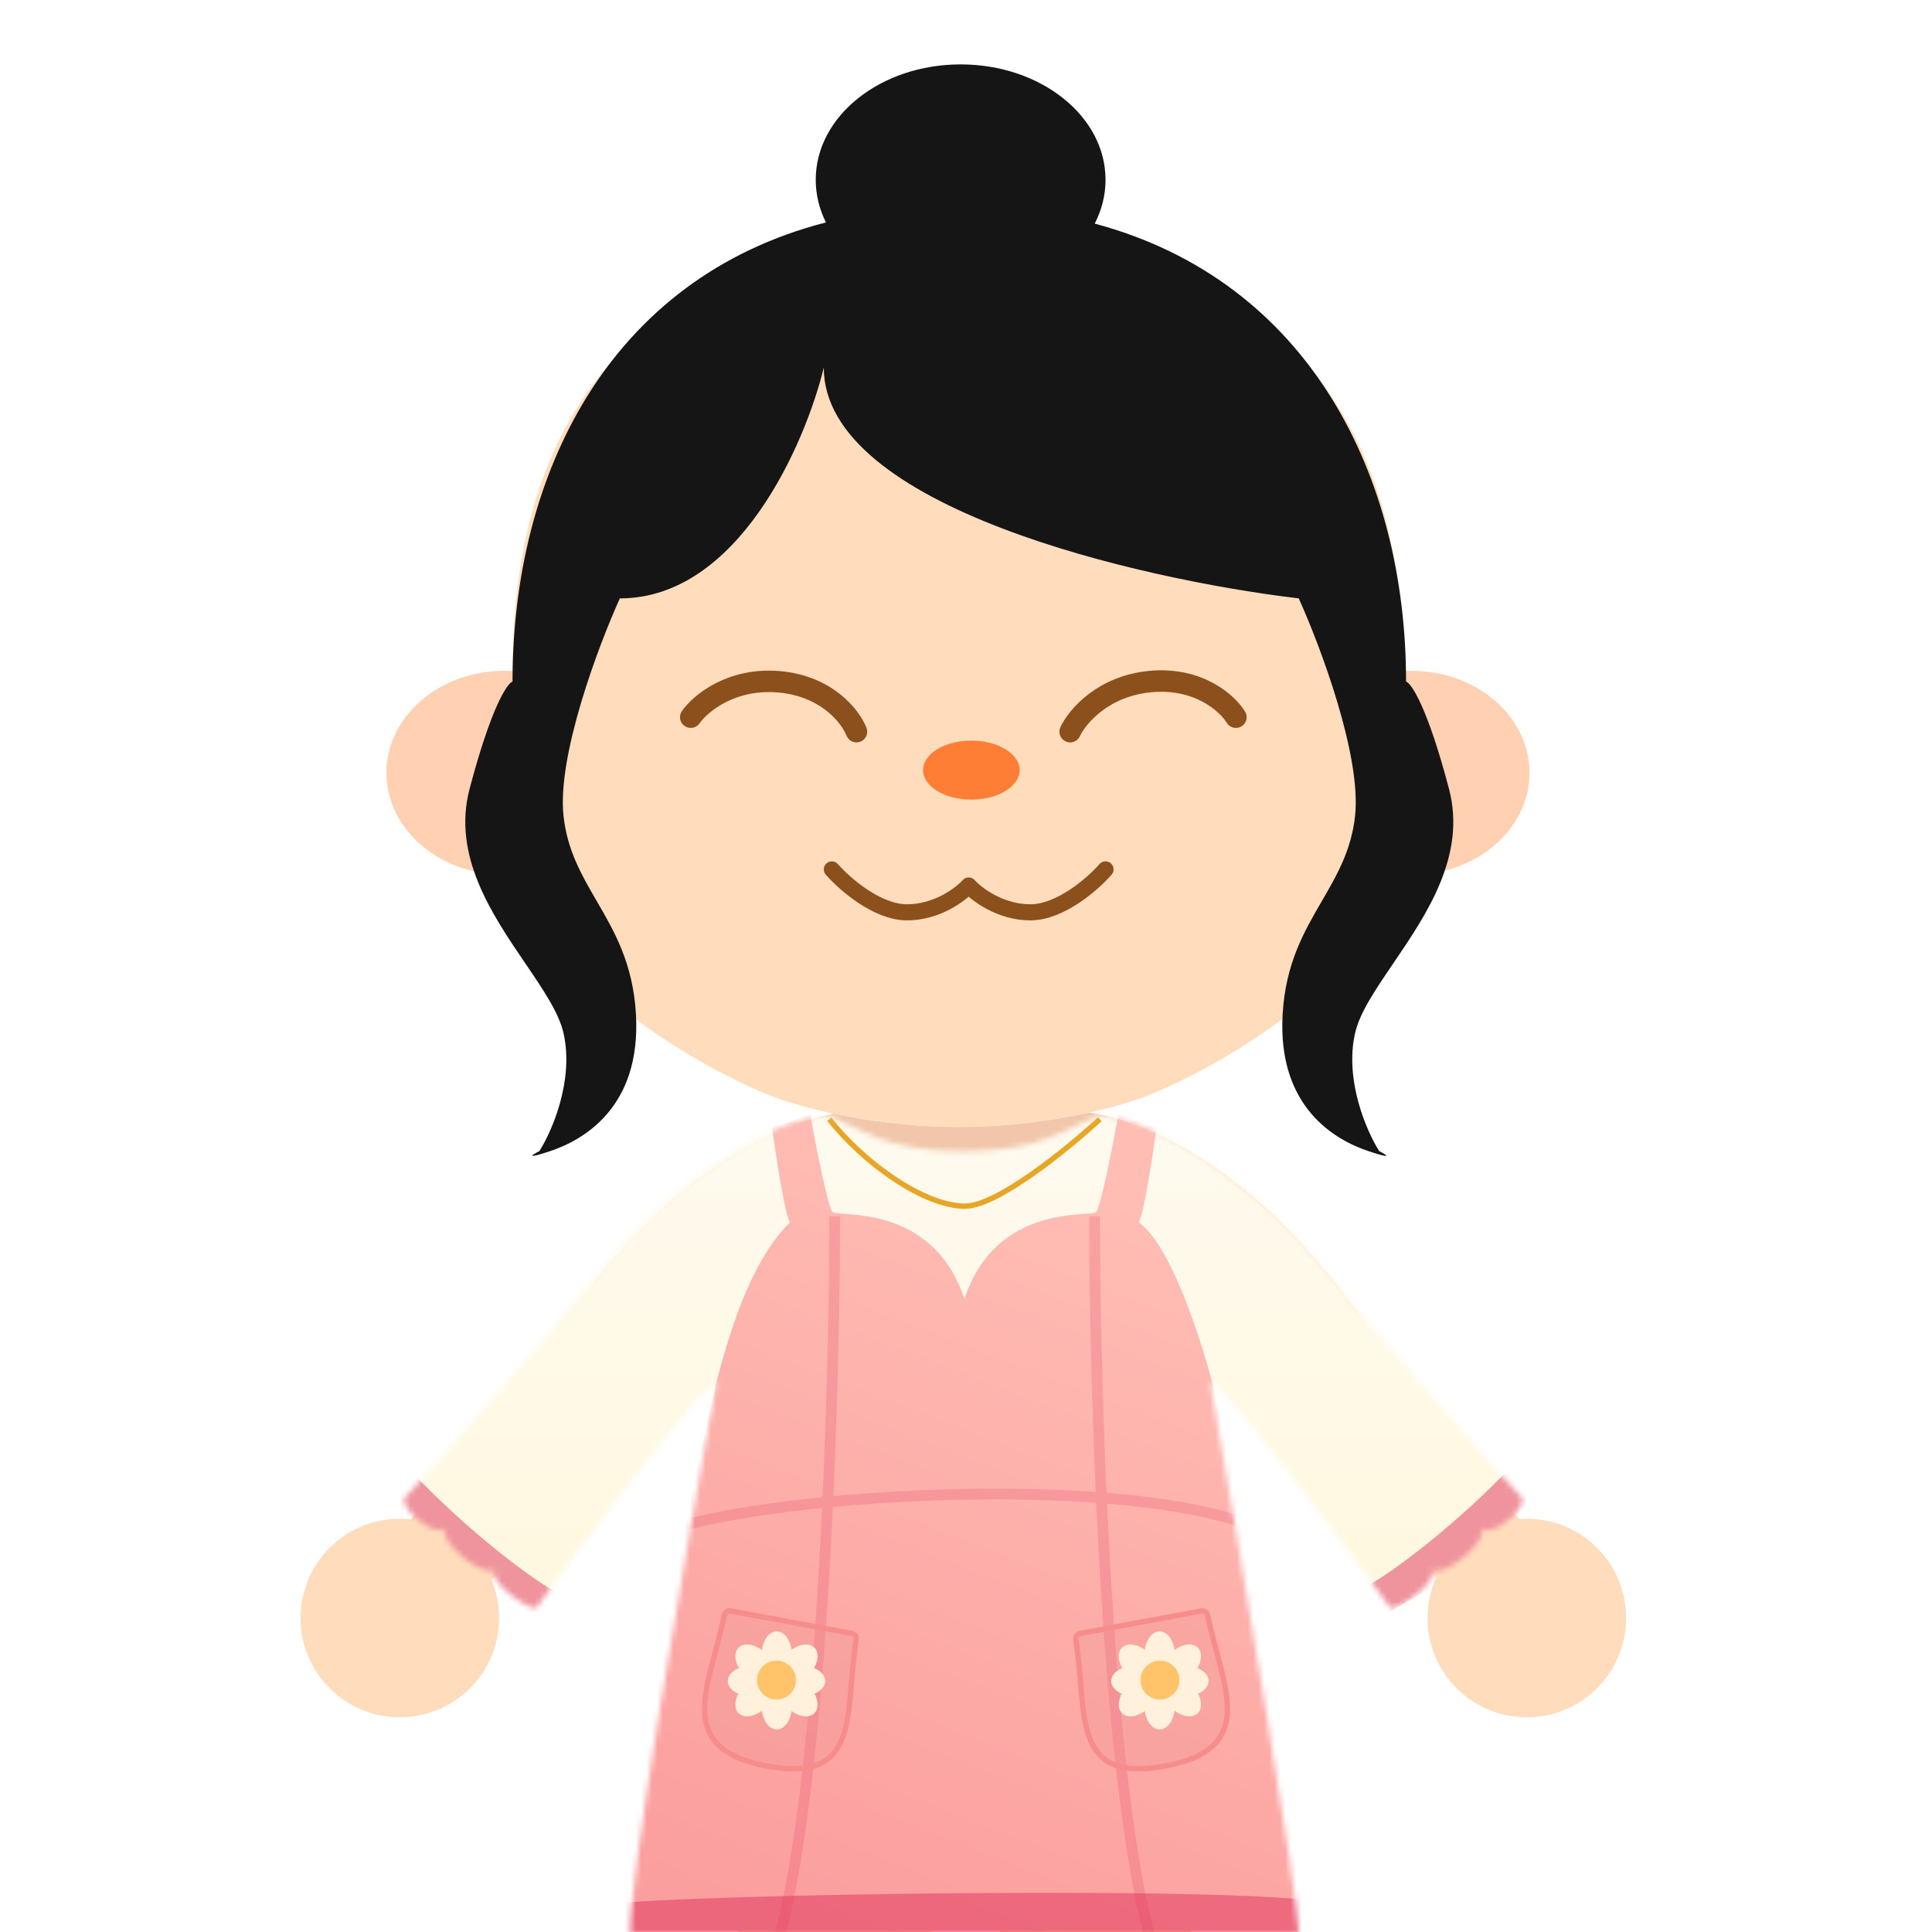 <svg width="360" height="360" viewBox="0 0 360 360" fill="none" xmlns="http://www.w3.org/2000/svg">
<g clip-path="url(#clip0)">
<ellipse cx="94" cy="144" rx="22" ry="19" fill="#FFD0B2"/>
<ellipse cx="263" cy="144" rx="22" ry="19" fill="#FFD0B2"/>
<path fill-rule="evenodd" clip-rule="evenodd" d="M178 43C147 43 95.5 54.2 95.5 125C95.609 125 95.716 125 95.823 125C93.978 136.056 93.409 147.025 94.694 156.5C97.894 180.1 128.361 198 143.194 204C148.028 206 161.894 210 178.694 210C195.494 210 209.361 206 214.194 204C229.028 198 259.494 180.1 262.694 156.5C263.99 146.946 263.392 135.882 261.5 124.742C261.375 54.173 209.962 43 179 43H178Z" fill="#FFDCBC"/>
<path fill-rule="evenodd" clip-rule="evenodd" d="M203.984 41.666C205.284 39.148 206 36.391 206 33.5C206 21.626 193.912 12 179 12C164.088 12 152 21.626 152 33.5C152 36.305 152.675 38.985 153.902 41.442C113.358 51.876 95.5 88.545 95.5 127C94.5 127.333 91.5 131.8 87.5 147C84.226 159.44 91.67 170.38 97.902 179.539C101.188 184.368 104.137 188.702 105 192.5C107 201.3 102.833 210.833 100.5 214.5C99.167 215.167 97.7 216.1 102.5 214.5C108.5 212.5 119.5 206.5 118.5 189C117.96 179.544 114.5 173.592 111.196 167.909C108.386 163.075 105.689 158.435 105 152C103.8 140.8 111.5 120.333 115.5 111.5C137.5 111.5 150 82.833 153.5 68.5C153.5 94.5 212.5 108 242 111.5C246 120.333 253.7 140.8 252.5 152C251.811 158.435 249.114 163.075 246.304 167.909C243 173.592 239.54 179.544 239 189C238 206.5 249 212.5 255 214.5C259.8 216.1 258.333 215.167 257 214.5C254.667 210.833 250.5 201.3 252.5 192.5C253.363 188.702 256.312 184.368 259.598 179.539C265.83 170.38 273.274 159.44 270 147C266 131.8 263 127.333 262 127C262 88.815 244.041 52.392 203.984 41.666Z" fill="#161515"/>
<path d="M128.71 133.634C130.476 131.111 136.241 126.262 145.177 127.044C154.113 127.826 158.511 133.564 159.592 136.336" stroke="#8C501D" stroke-width="4" stroke-linecap="round"/>
<path d="M199.407 136.336C200.708 133.545 205.544 127.768 214.48 126.986C223.416 126.205 228.743 131.092 230.29 133.634" stroke="#8C501D" stroke-width="4" stroke-linecap="round"/>
<path d="M155 162C157.333 164.667 163.4 170 169 170C174.6 170 179 166.667 180.5 165C182 166.667 186.4 170 192 170C197.6 170 203.667 164.667 206 162" stroke="#8C501D" stroke-width="3" stroke-linecap="round" stroke-linejoin="round"/>
<ellipse cx="181" cy="143.5" rx="9" ry="5.5" fill="#FF7E36"/>
<path fill-rule="evenodd" clip-rule="evenodd" d="M155.353 207.521C144.473 209.609 126.11 218.194 108.5 242C93.571 262.182 83.833 274.609 76.545 283.112C75.874 283.038 75.191 283 74.5 283C64.283 283 56 291.283 56 301.5C56 311.717 64.283 320 74.5 320C84.717 320 93 311.717 93 301.5C93 298.965 92.49 296.549 91.567 294.348C105.418 280.375 125.52 260.542 137.853 253.5C133.649 267.573 123.181 325.514 137.853 360.5H173.5L179.75 337.5L186.5 360.5H221.647C236.319 325.514 225.851 267.573 221.647 253.5C233.409 260.216 253.274 279.603 267.588 293.989C266.567 296.285 266 298.826 266 301.5C266 311.717 274.283 320 284.5 320C294.717 320 303 311.717 303 301.5C303 291.283 294.717 283 284.5 283C284.035 283 283.574 283.017 283.118 283.051C275.383 274.008 265.073 261.025 251 242C232.741 217.317 213.672 208.997 202.975 207.316C196.493 208.76 188.048 210 178.694 210C169.786 210 161.702 208.875 155.353 207.521Z" fill="#FFDCBC"/>
<path fill-rule="evenodd" clip-rule="evenodd" d="M228.993 304.17C221.388 304.805 194.042 307 179.5 307C166.509 307 141.548 305.248 130.496 304.422C129.688 323.651 131.135 344.482 137.853 360.5H173.5L179.75 337.5L186.5 360.5H221.647C228.394 344.412 229.825 323.469 228.993 304.17Z" fill="#FFC453"/>
<g style="mix-blend-mode:hard-light" opacity="0.1" filter="url(#filter0_f)">
<path fill-rule="evenodd" clip-rule="evenodd" d="M210.094 209.12C209.12 214.652 206.646 223.035 205.476 227C205.054 228.429 204.749 230.949 204.395 233.872C203.51 241.173 202.321 250.985 198.25 252.584C192.549 254.822 186.083 256 179.5 256C172.917 256 166.451 254.822 160.75 252.584C155.049 250.346 153.5 237.5 153.5 228C153.5 222.367 151.733 217.428 150.295 213.408C149.756 211.901 149.263 210.523 148.927 209.285C151.272 208.462 153.43 207.89 155.353 207.521C161.702 208.875 169.786 210 178.694 210C188.048 210 196.493 208.76 202.975 207.316C205.054 207.642 207.45 208.22 210.094 209.12Z" fill="#700000"/>
</g>
<mask id="mask0" mask-type="alpha" maskUnits="userSpaceOnUse" x="75" y="207" width="209" height="154">
<path d="M113 235.382C123.121 222.5 143 207.882 154.5 207.882C160.667 210.382 165 214.5 179.5 214.5C194 214.5 198.333 210.382 204.5 207.882C216 207.882 236.664 223.5 246 235.382C257 249.382 281.5 277 283.5 279C285.091 280.591 277.548 287 276.015 284.628C277.608 287.094 268.633 294.486 266.599 292.32C268.699 294.556 259.776 300.565 259 299.5C249.167 286 228.7 258.7 225.5 257.5C231 289 242 353.7 242 360.5H117.5C116.7 352.9 127.833 288.667 133.5 257.5C130.3 258.7 109.833 286 100 299.5C99.224 300.565 90.301 294.556 92.401 292.32C90.367 294.486 81.392 287.094 82.985 284.628C81.452 287 73.909 280.591 75.5 279C77.5 277 102 249.382 113 235.382Z" fill="black"/>
</mask>
<g mask="url(#mask0)">
<rect x="72" y="197" width="213" height="163" fill="url(#paint0_linear)"/>
<g filter="url(#filter1_d)">
<path d="M147.202 227.756C146.31 226.687 144.602 215.576 143.86 210.154L150.958 207.692C151.999 213.393 154.289 225.001 155.121 225.834C156.162 226.875 173.755 224.051 179.703 242.043C185.651 224.051 203.203 226.875 204.244 225.834C205.076 225.001 207.366 213.393 208.407 207.692L215.505 210.154C214.763 215.576 213.055 226.687 212.163 227.756C218.319 232.079 223.91 250.193 225.855 257.487L249.338 363.212H110.027L133.51 257.487L133.531 257.411C135.483 250.091 139.381 235.473 147.202 227.756Z" fill="url(#paint1_linear)"/>
</g>
<g filter="url(#filter2_i)">
<path d="M248.24 354.865C238.558 351.193 127.053 352.862 113.032 354.865V362.544H248.24V354.865Z" fill="#E1305A" fill-opacity="0.5"/>
</g>
<g style="mix-blend-mode:multiply" opacity="0.4" filter="url(#filter3_f)">
<path d="M124.382 285.091C146.083 278.081 211.183 274.408 235.22 285.091M155.536 226.639C155.512 262.469 153.064 340.633 143.46 366.644M203.959 226.639C203.983 262.469 206.431 340.633 216.035 366.644" stroke="#E1305A" stroke-opacity="0.5" stroke-width="2"/>
</g>
<g filter="url(#filter4_df)">
<path d="M158.731 302.372L136.163 298.178C135.62 298.077 135.098 298.436 134.987 298.977C132.321 311.958 125.182 323.786 142.918 327.082C160.667 330.38 157.325 317.017 159.541 303.541C159.631 302.996 159.274 302.473 158.731 302.372Z" fill="url(#paint2_linear)"/>
<path d="M158.731 302.372L136.163 298.178C135.62 298.077 135.098 298.436 134.987 298.977C132.321 311.958 125.182 323.786 142.918 327.082C160.667 330.38 157.325 317.017 159.541 303.541C159.631 302.996 159.274 302.473 158.731 302.372Z" stroke="#F78C8C"/>
</g>
<g filter="url(#filter5_df)">
<path d="M201.27 302.372L223.839 298.178C224.382 298.077 224.903 298.436 225.014 298.977C227.68 311.958 234.819 323.786 217.083 327.082C199.334 330.38 202.677 317.017 200.46 303.541C200.37 302.996 200.727 302.473 201.27 302.372Z" fill="url(#paint3_linear)"/>
<path d="M201.27 302.372L223.839 298.178C224.382 298.077 224.903 298.436 225.014 298.977C227.68 311.958 234.819 323.786 217.083 327.082C199.334 330.38 202.677 317.017 200.46 303.541C200.37 302.996 200.727 302.473 201.27 302.372Z" stroke="#F78C8C"/>
</g>
<ellipse cx="144.74" cy="308.36" rx="2.829" ry="4.373" fill="#FFF1DB"/>
<ellipse cx="139.989" cy="313.233" rx="2.829" ry="4.373" transform="rotate(-90 139.989 313.233)" fill="#FFF1DB"/>
<ellipse cx="140.709" cy="310.109" rx="2.829" ry="4.373" transform="rotate(-45 140.709 310.109)" fill="#FFF1DB"/>
<ellipse rx="2.829" ry="4.373" transform="matrix(1 0 0 -1 144.74 317.881)" fill="#FFF1DB"/>
<ellipse rx="2.829" ry="4.373" transform="matrix(0.707 0.707 0.707 -0.707 140.709 316.133)" fill="#FFF1DB"/>
<ellipse rx="2.829" ry="4.373" transform="matrix(4.37114e-08 -1 -1 -4.37114e-08 149.388 313.233)" fill="#FFF1DB"/>
<ellipse rx="2.829" ry="4.373" transform="matrix(-0.707 -0.707 -0.707 0.707 148.668 310.109)" fill="#FFF1DB"/>
<ellipse cx="148.668" cy="316.133" rx="2.829" ry="4.373" transform="rotate(135 148.668 316.133)" fill="#FFF1DB"/>
<circle cx="144.689" cy="313.06" r="3.629" fill="#FFC369"/>
<ellipse rx="2.829" ry="4.373" transform="matrix(-1 0 0 1 216.08 308.36)" fill="#FFF1DB"/>
<ellipse rx="2.829" ry="4.373" transform="matrix(4.37114e-08 -1 -1 -4.37114e-08 220.832 313.233)" fill="#FFF1DB"/>
<ellipse rx="2.829" ry="4.373" transform="matrix(-0.707 -0.707 -0.707 0.707 220.112 310.109)" fill="#FFF1DB"/>
<ellipse cx="216.08" cy="317.881" rx="2.829" ry="4.373" transform="rotate(180 216.08 317.881)" fill="#FFF1DB"/>
<ellipse cx="220.112" cy="316.133" rx="2.829" ry="4.373" transform="rotate(135 220.112 316.133)" fill="#FFF1DB"/>
<ellipse cx="211.432" cy="313.233" rx="2.829" ry="4.373" transform="rotate(-90 211.432 313.233)" fill="#FFF1DB"/>
<ellipse cx="212.152" cy="310.109" rx="2.829" ry="4.373" transform="rotate(-45 212.152 310.109)" fill="#FFF1DB"/>
<ellipse rx="2.829" ry="4.373" transform="matrix(0.707 0.707 0.707 -0.707 212.152 316.133)" fill="#FFF1DB"/>
<circle r="3.629" transform="matrix(-1 0 0 1 216.132 313.06)" fill="#FFC369"/>
<g filter="url(#filter6_df)">
<path d="M154.526 207.544C160.921 215.722 172.222 223.752 179.806 223.752C185.873 223.752 199.087 212.946 204.936 207.544" stroke="#E8A627"/>
</g>
<g filter="url(#filter7_i)">
<path d="M105.537 297.718C99.743 295.044 86.375 284.572 76.794 274.323L72.338 279.225L83.256 292.148L100.189 301.951L105.537 297.718Z" fill="#E1305A" fill-opacity="0.5"/>
</g>
<g filter="url(#filter8_i)">
<path d="M253.127 296.383C258.92 293.709 272.288 283.237 281.869 272.988L286.325 277.89L275.407 290.812L258.474 300.616L253.127 296.383Z" fill="#E1305A" fill-opacity="0.5"/>
</g>
</g>
</g>
<defs>
<filter id="filter0_f" x="146.927" y="205.316" width="65.167" height="52.684" filterUnits="userSpaceOnUse" color-interpolation-filters="sRGB">
<feFlood flood-opacity="0" result="BackgroundImageFix"/>
<feBlend mode="normal" in="SourceGraphic" in2="BackgroundImageFix" result="shape"/>
<feGaussianBlur stdDeviation="1" result="effect1_foregroundBlur"/>
</filter>
<filter id="filter1_d" x="106.027" y="203.692" width="147.31" height="163.519" filterUnits="userSpaceOnUse" color-interpolation-filters="sRGB">
<feFlood flood-opacity="0" result="BackgroundImageFix"/>
<feColorMatrix in="SourceAlpha" type="matrix" values="0 0 0 0 0 0 0 0 0 0 0 0 0 0 0 0 0 0 127 0"/>
<feOffset/>
<feGaussianBlur stdDeviation="2"/>
<feColorMatrix type="matrix" values="0 0 0 0 0.933 0 0 0 0 0.564 0 0 0 0 0.564 0 0 0 0.25 0"/>
<feBlend mode="normal" in2="BackgroundImageFix" result="effect1_dropShadow"/>
<feBlend mode="normal" in="SourceGraphic" in2="effect1_dropShadow" result="shape"/>
</filter>
<filter id="filter2_i" x="113.032" y="352.693" width="135.208" height="9.851" filterUnits="userSpaceOnUse" color-interpolation-filters="sRGB">
<feFlood flood-opacity="0" result="BackgroundImageFix"/>
<feBlend mode="normal" in="SourceGraphic" in2="BackgroundImageFix" result="shape"/>
<feColorMatrix in="SourceAlpha" type="matrix" values="0 0 0 0 0 0 0 0 0 0 0 0 0 0 0 0 0 0 127 0" result="hardAlpha"/>
<feOffset/>
<feGaussianBlur stdDeviation="1.5"/>
<feComposite in2="hardAlpha" operator="arithmetic" k2="-1" k3="1"/>
<feColorMatrix type="matrix" values="0 0 0 0 0.933 0 0 0 0 0.564 0 0 0 0 0.564 0 0 0 0.25 0"/>
<feBlend mode="normal" in2="shape" result="effect1_innerShadow"/>
</filter>
<filter id="filter3_f" x="121.075" y="223.638" width="117.551" height="146.353" filterUnits="userSpaceOnUse" color-interpolation-filters="sRGB">
<feFlood flood-opacity="0" result="BackgroundImageFix"/>
<feBlend mode="normal" in="SourceGraphic" in2="BackgroundImageFix" result="shape"/>
<feGaussianBlur stdDeviation="1.5" result="effect1_foregroundBlur"/>
</filter>
<filter id="filter4_df" x="127.799" y="296.661" width="35.256" height="36.428" filterUnits="userSpaceOnUse" color-interpolation-filters="sRGB">
<feFlood flood-opacity="0" result="BackgroundImageFix"/>
<feColorMatrix in="SourceAlpha" type="matrix" values="0 0 0 0 0 0 0 0 0 0 0 0 0 0 0 0 0 0 127 0"/>
<feOffset dy="2"/>
<feGaussianBlur stdDeviation="1.5"/>
<feColorMatrix type="matrix" values="0 0 0 0 0.933 0 0 0 0 0.564 0 0 0 0 0.564 0 0 0 0.25 0"/>
<feBlend mode="normal" in2="BackgroundImageFix" result="effect1_dropShadow"/>
<feBlend mode="normal" in="SourceGraphic" in2="effect1_dropShadow" result="shape"/>
<feGaussianBlur stdDeviation="0.1" result="effect2_foregroundBlur"/>
</filter>
<filter id="filter5_df" x="196.946" y="296.661" width="35.256" height="36.428" filterUnits="userSpaceOnUse" color-interpolation-filters="sRGB">
<feFlood flood-opacity="0" result="BackgroundImageFix"/>
<feColorMatrix in="SourceAlpha" type="matrix" values="0 0 0 0 0 0 0 0 0 0 0 0 0 0 0 0 0 0 127 0"/>
<feOffset dy="2"/>
<feGaussianBlur stdDeviation="1.5"/>
<feColorMatrix type="matrix" values="0 0 0 0 0.933 0 0 0 0 0.564 0 0 0 0 0.564 0 0 0 0.25 0"/>
<feBlend mode="normal" in2="BackgroundImageFix" result="effect1_dropShadow"/>
<feBlend mode="normal" in="SourceGraphic" in2="effect1_dropShadow" result="shape"/>
<feGaussianBlur stdDeviation="0.1" result="effect2_foregroundBlur"/>
</filter>
<filter id="filter6_df" x="152.132" y="206.176" width="55.143" height="21.076" filterUnits="userSpaceOnUse" color-interpolation-filters="sRGB">
<feFlood flood-opacity="0" result="BackgroundImageFix"/>
<feColorMatrix in="SourceAlpha" type="matrix" values="0 0 0 0 0 0 0 0 0 0 0 0 0 0 0 0 0 0 127 0"/>
<feOffset dy="1"/>
<feGaussianBlur stdDeviation="1"/>
<feColorMatrix type="matrix" values="0 0 0 0 0.494 0 0 0 0 0.662 0 0 0 0 0.483 0 0 0 0.3 0"/>
<feBlend mode="normal" in2="BackgroundImageFix" result="effect1_dropShadow"/>
<feBlend mode="normal" in="SourceGraphic" in2="effect1_dropShadow" result="shape"/>
<feGaussianBlur stdDeviation="0.1" result="effect2_foregroundBlur"/>
</filter>
<filter id="filter7_i" x="72.338" y="274.323" width="33.198" height="27.628" filterUnits="userSpaceOnUse" color-interpolation-filters="sRGB">
<feFlood flood-opacity="0" result="BackgroundImageFix"/>
<feBlend mode="normal" in="SourceGraphic" in2="BackgroundImageFix" result="shape"/>
<feColorMatrix in="SourceAlpha" type="matrix" values="0 0 0 0 0 0 0 0 0 0 0 0 0 0 0 0 0 0 127 0" result="hardAlpha"/>
<feOffset/>
<feGaussianBlur stdDeviation="1.5"/>
<feComposite in2="hardAlpha" operator="arithmetic" k2="-1" k3="1"/>
<feColorMatrix type="matrix" values="0 0 0 0 0.431 0 0 0 0 0.627 0 0 0 0 0.42 0 0 0 0.4 0"/>
<feBlend mode="normal" in2="shape" result="effect1_innerShadow"/>
</filter>
<filter id="filter8_i" x="253.126" y="272.988" width="33.198" height="27.628" filterUnits="userSpaceOnUse" color-interpolation-filters="sRGB">
<feFlood flood-opacity="0" result="BackgroundImageFix"/>
<feBlend mode="normal" in="SourceGraphic" in2="BackgroundImageFix" result="shape"/>
<feColorMatrix in="SourceAlpha" type="matrix" values="0 0 0 0 0 0 0 0 0 0 0 0 0 0 0 0 0 0 127 0" result="hardAlpha"/>
<feOffset/>
<feGaussianBlur stdDeviation="1.5"/>
<feComposite in2="hardAlpha" operator="arithmetic" k2="-1" k3="1"/>
<feColorMatrix type="matrix" values="0 0 0 0 0.431 0 0 0 0 0.627 0 0 0 0 0.42 0 0 0 0.4 0"/>
<feBlend mode="normal" in2="shape" result="effect1_innerShadow"/>
</filter>
<linearGradient id="paint0_linear" x1="178.5" y1="197" x2="178.5" y2="293.104" gradientUnits="userSpaceOnUse">
<stop stop-color="#FFFAF1"/>
<stop offset="1" stop-color="#FFF8E0"/>
</linearGradient>
<linearGradient id="paint1_linear" x1="209.99" y1="223.58" x2="155.966" y2="363.212" gradientUnits="userSpaceOnUse">
<stop stop-color="#FFBDB4"/>
<stop offset="1" stop-color="#FB9E9E"/>
</linearGradient>
<linearGradient id="paint2_linear" x1="154.09" y1="303.549" x2="142.63" y2="327.028" gradientUnits="userSpaceOnUse">
<stop stop-color="#EE9090" stop-opacity="0.25"/>
<stop offset="1" stop-color="#EE9090" stop-opacity="0.25"/>
</linearGradient>
<linearGradient id="paint3_linear" x1="205.911" y1="303.549" x2="217.371" y2="327.028" gradientUnits="userSpaceOnUse">
<stop stop-color="#EE9090" stop-opacity="0.25"/>
<stop offset="1" stop-color="#EE9090" stop-opacity="0.25"/>
</linearGradient>
<clipPath id="clip0">
<rect width="360" height="360" fill="white"/>
</clipPath>
</defs>
</svg>
